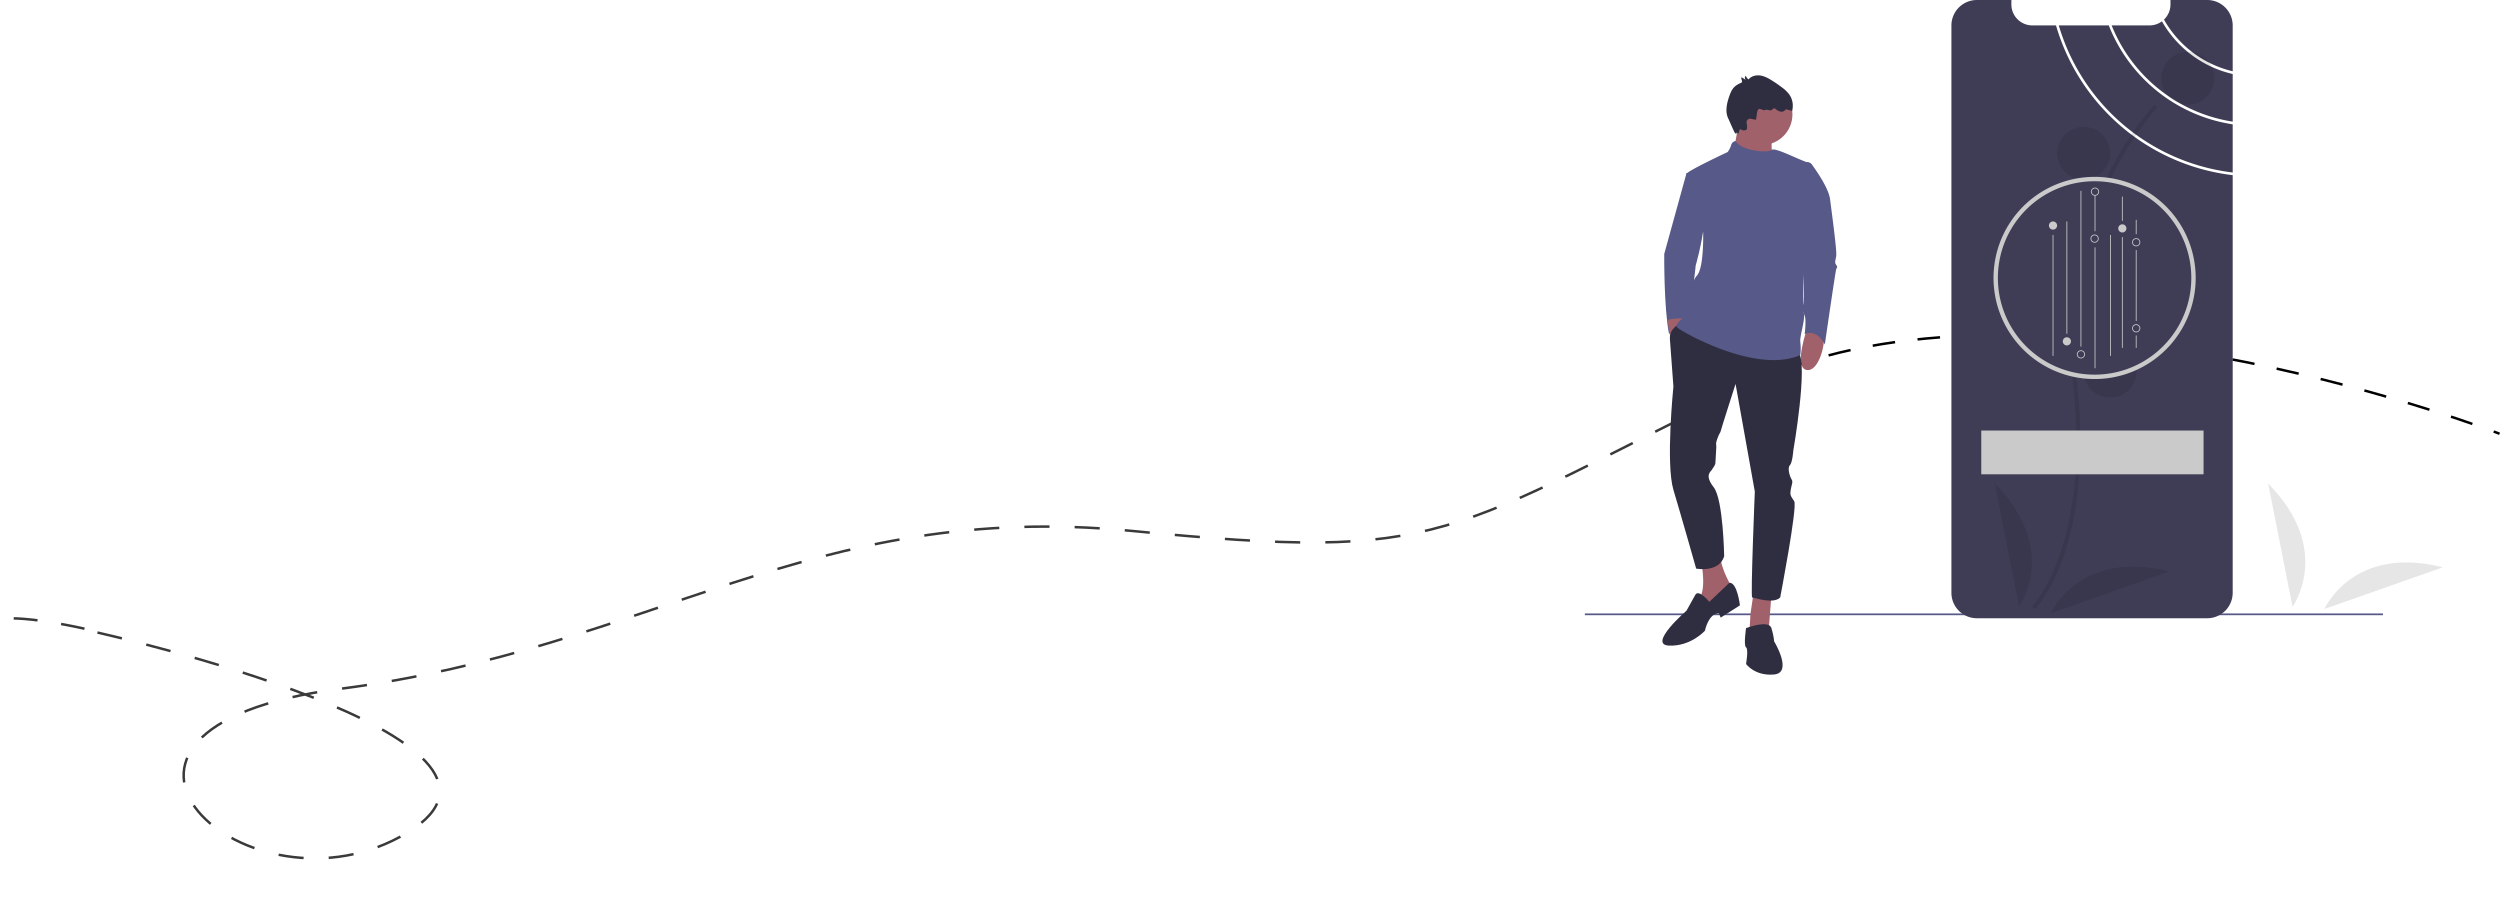 <svg xmlns="http://www.w3.org/2000/svg" width="1989.934" height="726.844" viewBox="0 0 1989.934 726.844">
    <defs>
        <style>
            .cls-1,.cls-2,.cls-3{fill:none;stroke-width:2px}.cls-1,.cls-3{stroke:#000}.cls-1{stroke-dasharray:20;opacity:.77}.cls-2{stroke:#39393a;stroke-dasharray:19}.cls-3{stroke-dasharray:18}.cls-4{fill:#575a89}.cls-5{fill:#a0616a}.cls-6{fill:#2f2e41}.cls-7{fill:#3f3d56}.cls-8{opacity:.1}.cls-9{fill:#cacaca}
        </style>
    </defs>
    <g id="Grupo_989" data-name="Grupo 989" transform="translate(24.482 -293)">
        <g id="Grupo_954" data-name="Grupo 954" transform="translate(-5 -489)">
            <g id="Grupo_953" data-name="Grupo 953" transform="rotate(-11 1708.718 1392.455)">
                <path id="Caminho_446" d="M0 1328.542s188.825-331.52 224.575-189.025-166.893 262.333-125.17 17.333S65.139 754.417 163.45 518.1 239.616 285.659 194.035 0" class="cls-1" data-name="Caminho 446" transform="rotate(83.98 252.207 1210.973)"/>
                <g id="Grupo_848" data-name="Grupo 848" transform="translate(35 947.091)">
                    <path id="Caminho_2578" d="M10372.272 1973.93s-42.74-19.041-64.272-20.43" class="cls-2" data-name="Caminho 2578" transform="translate(-10308 -1953.5)"/>
                </g>
            </g>
            <path id="Caminho_2977" d="M17840.7 982.7c222.6-82.7 568.391 51.542 568.391 51.542" class="cls-3" data-name="Caminho 2977" transform="translate(-16439 93)"/>
        </g>
        <g id="Grupo_950" data-name="Grupo 950" transform="translate(1237 293)">
            <path id="Retângulo_459" d="M0 0h635.297v1.393H0z" class="cls-4" data-name="Retângulo 459" transform="translate(0 488.288)"/>
            <path id="Caminho_2945" d="M222.425 262.257h-4.18l-17.763 64.435s-.348 42.841 3.831 63.739c0 0 6.966-9.056 11.842-9.056s9.4-45.627 9.4-45.627 19.161-65.132-3.13-73.491z" class="cls-4" data-name="Caminho 2945" transform="translate(-137.283 -124.533)"/>
            <path id="Caminho_2946" d="M361.735 439.257s-11.146 31.347-.7 33.437 16.022-24.381 13.235-27.864-12.535-5.573-12.535-5.573z" class="cls-5" data-name="Caminho 2946" transform="translate(-184.642 -178.235)"/>
            <path id="Caminho_2947" d="M204.358 429.5s3.133 33.122 13.487 30.6 4.228-28.866.232-30.847-13.719.247-13.719.247z" class="cls-5" data-name="Caminho 2947" transform="translate(-138.461 -174.951)"/>
            <path id="Caminho_2948" d="M240.114 705.527s4.876 23.684-3.483 29.954 2.786 19.5 2.786 19.5l26.471-27.864s-11.146-17.415-10.449-27.864z" class="cls-5" data-name="Caminho 2948" transform="translate(-147.31 -257.12)"/>
            <path id="Caminho_2949" d="M191.707 674.711l-2.786 18.808-.7 13.235 15.325-1.393 2.09-27.167z" class="cls-5" data-name="Caminho 2949" transform="translate(-57.108 -204.709)"/>
            <path id="Caminho_2950" d="M214.861 434.726s-8.591 3.157-7.894 12.212 2.786 37.616 2.786 37.616-6.269 61.3 0 82.2 18.112 62.694 18.112 62.694 18.112 3.483 22.291-9.752c0 0-.7-45.279-8.359-55.031s-2.09-12.539-1.393-13.932 2.786-3.483 2.786-5.573.7-9.752.7-12.539-.7-2.09.7-6.269 2.786-5.573 2.786-6.269 11.842-37.616 11.842-37.616l15.325 85.682s-3.483 84.288-2.09 84.288 16.718 5.573 22.291 0c0 0 13.932-72.446 11.146-76.626s-3.483-4.876-2.786-9.056 2.09-6.269.7-8.359-3.483-9.056-1.393-11.146 2.786-11.842 2.786-11.842 11.842-68.267 4.18-78.019-94.516-22.663-94.516-22.663z" class="cls-6" data-name="Caminho 2950" transform="translate(-139.241 -176.86)"/>
            <path id="Caminho_2951" d="M235.734 745.646s-8.359-10.449-11.146-5.573-6.966 12.539-6.966 12.539-31.347 27.167-13.932 27.864 28.561-11.842 28.561-11.842S235.038 754.7 243.4 754.7l1.393 3.483 15.325-9.752s-2.158-18.5-8.393-17.955z" class="cls-6" data-name="Caminho 2951" transform="translate(-136.661 -266.588)"/>
            <path id="Caminho_2952" d="M293.58 780.91s18.112-6.966 20.2 0 2.09 10.449 2.09 10.449 15.325 25.078 0 26.471-22.291-8.359-22.291-8.359 2.09-11.842 0-13.235.001-15.326.001-15.326z" class="cls-6" data-name="Caminho 2952" transform="translate(-165.25 -280.954)"/>
            <circle id="Elipse_259" cx="24.381" cy="24.381" r="24.381" class="cls-5" data-name="Elipse 259" transform="translate(116.488 66.672)"/>
            <path id="Caminho_2953" d="M283.861 203.257l-4.876 27.167 34.133 8.359s-8.011-19.853.7-28.561c2.2-2.202-29.957-6.965-29.957-6.965z" class="cls-5" data-name="Caminho 2953" transform="translate(-161.103 -106.632)"/>
            <path id="Caminho_2954" d="M261.537 225.643a4.446 4.446 0 0 0-3.471 3.215 18.55 18.55 0 0 1-2.786 5.573s-32.74 15.325-32.74 17.415 13.235 46.672 13.235 46.672.7 27.864-4.876 34.133-11.145 29.257-9.752 31.349-9.752 6.966-5.573 10.449 62.694 36.92 97.524 21.595a47.7 47.7 0 0 0 0-10.449c-.7-4.18 4.18-18.112 2.786-22.988s0-55.031 0-55.031l7.179-59.39a4.833 4.833 0 0 0-3.391-5.207c-8.029-2.44-26.648-12.431-29.214-10.287-3.323 2.772-24.058.882-28.921-7.049z" class="cls-4" data-name="Caminho 2954" transform="translate(-141.578 -113.424)"/>
            <path id="Caminho_2955" d="M357.344 250.1l.044-.018a4.831 4.831 0 0 1 5.7 1.632c4.317 5.907 13.4 19.183 14.458 27.643 1.393 11.146 5.573 41.1 4.876 45.279s-1.393 4.876 0 6.966.7 1.393 0 3.483-9.056 59.907-9.056 59.907-5.573-12.539-16.022-8.359c0 0 1.393-11.146 0-14.629s-2.786-5.573-1.393-8.359 0-29.954-.7-32.74 0-17.415 0-17.415l-6.269-28.56z" class="cls-4" data-name="Caminho 2955" transform="translate(-182.342 -120.733)"/>
            <path id="Caminho_2956" d="M295.176 185.874l.824-5.741c.192-1.338.975-3.1 2.277-2.734 1.107.309 3.52 1.257 3.924.971 1.513-1.072 3.8.8 5.392-.15.666-.4 1.1-1.253 1.876-1.31a2.136 2.136 0 0 1 1.377.624 9.372 9.372 0 0 0 3.564 1.936 3.834 3.834 0 0 0 3.752-1.023 1.993 1.993 0 0 1 .663-.636 1.489 1.489 0 0 1 .954.044l4.064 1.106a15.616 15.616 0 0 0-2.089-12.857 25.858 25.858 0 0 0-5.919-5.8q-3.775-2.872-7.792-5.4c-2.931-1.851-6.039-3.6-9.466-4.118s-7.264.411-9.42 3.125a6.066 6.066 0 0 1-2.182-2.947 2.233 2.233 0 0 0 .144 3.423l-3.437-2.195c-.966 1.014.922 2.854.1 3.988a2.1 2.1 0 0 1-.925.6 15.756 15.756 0 0 0-5.04 3.172c-1.975 1.981-3.048 4.67-3.969 7.311-2.048 5.876-3.537 12.614-.627 18.114.33.624 4.685 10.915 5.265 11.317 1.961 1.357.685-1.927 2.09 0 1.1 1.511.9-4.271 2.533-3a4.083 4.083 0 0 0 4.444.2c.679-.471.46-3.086.094-5.487a2.829 2.829 0 0 1 3.442-3.183c2.036.484 4.052.894 4.087.65z" class="cls-6" data-name="Caminho 2956" transform="translate(-158.86 -90.671)"/>
            <path id="Caminho_2957" d="M808.088 168.756v-37.923a87.247 87.247 0 0 1-56.326-41.928 16.572 16.572 0 0 1-9.906 3.26h-30.114a124.377 124.377 0 0 0 96.346 76.59z" class="cls-7" data-name="Caminho 2957" transform="translate(-292.403 -71.938)"/>
            <path id="Caminho_2958" d="M826.234 121.27V84.839a20.286 20.286 0 0 0-20.292-20.292h-29.236v3.518a16.66 16.66 0 0 1-5.154 12.071 85.193 85.193 0 0 0 54.682 41.133z" class="cls-7" data-name="Caminho 2958" transform="translate(-310.549 -64.547)"/>
            <path id="Caminho_2959" d="M611.9 84.776h-18.83a16.709 16.709 0 0 1-16.7-16.711v-3.518h-27.437a20.29 20.29 0 0 0-20.292 20.293v451.533a20.257 20.257 0 0 0 20.292 20.278h183.31a19.743 19.743 0 0 0 2.5-.153 20.3 20.3 0 0 0 17.791-20.125v-332.4A166.857 166.857 0 0 1 611.9 84.776z" class="cls-7" data-name="Caminho 2959" transform="translate(-236.85 -64.547)"/>
            <path id="Caminho_2960" d="M691.126 93.587h-39.8a164.735 164.735 0 0 0 138.43 117.076v-38.327a126.55 126.55 0 0 1-98.631-78.749z" class="cls-7" data-name="Caminho 2960" transform="translate(-274.071 -73.358)"/>
            <path id="Caminho_2961" d="M622.935 585.932c.505-.5 12.489-12.638 22.647-41.433 9.319-26.419 18.723-72.489 10.6-141.94-15.4-131.571 63.549-215.421 64.349-216.253l-2.337-2.244c-.2.211-20.5 21.548-38.559 59.006a289.98 289.98 0 0 0-26.671 159.867c15.369 131.346-31.833 180.222-32.312 180.7z" class="cls-8" data-name="Caminho 2961" transform="translate(-264.765 -100.808)"/>
            <circle id="Elipse_260" cx="21.053" cy="21.053" r="21.053" class="cls-8" data-name="Elipse 260" transform="translate(458.95 41.188)"/>
            <circle id="Elipse_261" cx="21.053" cy="21.053" r="21.053" class="cls-8" data-name="Elipse 261" transform="translate(376.01 100.953)"/>
            <circle id="Elipse_262" cx="21.053" cy="21.053" r="21.053" class="cls-8" data-name="Elipse 262" transform="translate(407.769 162.052)"/>
            <circle id="Elipse_263" cx="21.053" cy="21.053" r="21.053" class="cls-8" data-name="Elipse 263" transform="translate(343.907 191.469)"/>
            <circle id="Elipse_264" cx="21.053" cy="21.053" r="21.053" class="cls-8" data-name="Elipse 264" transform="translate(396.996 274.446)"/>
            <path id="Caminho_2962" d="M597.482 714.994s32.744-45.35-19.393-98.088z" class="cls-8" data-name="Caminho 2962" transform="translate(-251.852 -232.134)"/>
            <path id="Caminho_2963" d="M642.357 749.077s22.379-51.263 94.309-33.215z" class="cls-8" data-name="Caminho 2963" transform="translate(-271.351 -260.99)"/>
            <path id="Retângulo_460" d="M0 0h176.936v34.83H0z" class="cls-9" data-name="Retângulo 460" transform="translate(315.559 342.699)"/>
            <path id="Caminho_2964" d="M657.214 266.641a80.465 80.465 0 0 0-15.43 159.435c.145.029.293.057.441.084q3.475.658 7.054 1.007c.148.015.293.031.441.042q3.485.324 7.054.344h.441q3.564 0 7.054-.306c.148-.011.293-.024.441-.04q3.574-.327 7.054-.968c.148-.026.3-.053.441-.082a80.464 80.464 0 0 0-14.989-159.519z" class="cls-9" data-name="Caminho 2964" transform="translate(-251.446 -125.863)"/>
            <path id="Caminho_2965" d="M735.7 348.614a77 77 0 0 1-62.627 75.638c-.146.029-.287.054-.428.079q-3.325.611-6.748.926c-.141.015-.281.027-.422.038q-3.334.291-6.748.293h-.422q-3.41-.016-6.748-.329a15.042 15.042 0 0 1-.422-.04q-3.42-.332-6.748-.964c-.141-.025-.283-.053-.422-.08a76.98 76.98 0 1 1 91.735-75.561z" class="cls-7" data-name="Caminho 2965" transform="translate(-252.957 -127.379)"/>
            <path id="Caminho_2966" d="M675.226 471.283a3.245 3.245 0 1 1 3.245-3.245 3.245 3.245 0 0 1-3.245 3.245zm0-5.842a2.6 2.6 0 1 0 2.6 2.6 2.6 2.6 0 0 0-2.6-2.6z" class="cls-9" data-name="Caminho 2966" transform="translate(-280.339 -185.982)"/>
            <path id="Retângulo_461" d="M0 0h.649v96.229H0z" class="cls-9" data-name="Retângulo 461" transform="translate(405.768 196.895)"/>
            <path id="Retângulo_462" d="M0 0h.649v28.389H0z" class="cls-9" data-name="Retângulo 462" transform="translate(405.768 155.645)"/>
            <path id="Retângulo_463" d="M0 0h.649v96.273H0z" class="cls-9" data-name="Retângulo 463" transform="translate(372.34 186.995)"/>
            <path id="Retângulo_464" d="M0 0h.649v96.273H0z" class="cls-9" data-name="Retângulo 464" transform="translate(418.101 186.995)"/>
            <path id="Retângulo_465" d="M0 0h.649v89.363H0z" class="cls-9" data-name="Retângulo 465" transform="translate(383.375 176.286)"/>
            <path id="Retângulo_466" d="M0 0h.649v123.977H0z" class="cls-9" data-name="Retângulo 466" transform="translate(394.562 151.911)"/>
            <path id="Retângulo_467" d="M0 0h.649v19.291H0z" class="cls-9" data-name="Retângulo 467" transform="translate(427.513 156.488)"/>
            <path id="Retângulo_468" d="M0 0h.649v88.236H0z" class="cls-9" data-name="Retângulo 468" transform="translate(427.513 188.66)"/>
            <path id="Retângulo_469" d="M0 0h.649v11.359H0z" class="cls-9" data-name="Retângulo 469" transform="translate(438.547 174.987)"/>
            <path id="Retângulo_470" d="M0 0h.649v56.425H0z" class="cls-9" data-name="Retângulo 470" transform="translate(438.547 199.086)"/>
            <path id="Retângulo_471" d="M0 0h.649v9.854H0z" class="cls-9" data-name="Retângulo 471" transform="translate(438.547 267.041)"/>
            <path id="Caminho_2967" d="M659.165 456.422a3.245 3.245 0 1 1 3.245-3.245 3.245 3.245 0 0 1-3.245 3.245z" class="cls-9" data-name="Caminho 2967" transform="translate(-275.466 -181.473)"/>
            <path id="Caminho_2968" d="M690.846 339.014a3.245 3.245 0 1 1 3.245-3.245 3.245 3.245 0 0 1-3.245 3.245zm0-5.842a2.6 2.6 0 1 0 2.6 2.6 2.6 2.6 0 0 0-2.6-2.6z" class="cls-9" data-name="Caminho 2968" transform="translate(-285.078 -145.852)"/>
            <path id="Caminho_2969" d="M691.312 285.435a3.245 3.245 0 1 1 3.245-3.245 3.245 3.245 0 0 1-3.245 3.245zm0-5.842a2.6 2.6 0 1 0 2.6 2.6 2.6 2.6 0 0 0-2.6-2.6z" class="cls-9" data-name="Caminho 2969" transform="translate(-285.22 -129.596)"/>
            <path id="Caminho_2970" d="M738.368 441.513a3.245 3.245 0 1 1 3.245-3.245 3.245 3.245 0 0 1-3.245 3.245zm0-5.842a2.6 2.6 0 1 0 2.6 2.6 2.6 2.6 0 0 0-2.6-2.6z" class="cls-9" data-name="Caminho 2970" transform="translate(-299.497 -176.95)"/>
            <path id="Caminho_2971" d="M643.324 324.1a3.245 3.245 0 1 1 3.245-3.245 3.245 3.245 0 0 1-3.245 3.245z" class="cls-9" data-name="Caminho 2971" transform="translate(-270.66 -141.328)"/>
            <path id="Caminho_2972" d="M738.368 343.207a3.245 3.245 0 1 1 3.245-3.245 3.245 3.245 0 0 1-3.245 3.245zm0-5.842a2.6 2.6 0 1 0 2.6 2.6 2.6 2.6 0 0 0-2.6-2.6z" class="cls-9" data-name="Caminho 2972" transform="translate(-299.497 -147.124)"/>
            <path id="Caminho_2973" d="M722.528 327.366a3.245 3.245 0 1 1 3.245-3.245 3.245 3.245 0 0 1-3.245 3.245z" class="cls-9" data-name="Caminho 2973" transform="translate(-294.691 -142.318)"/>
            <path id="Caminho_2974" d="M909.981 715.2s32.744-45.35-19.393-98.088z" class="cls-8" data-name="Caminho 2974" transform="translate(-346.665 -232.197)"/>
            <path id="Caminho_2975" d="M954.855 744.285s22.379-51.263 94.309-33.214z" class="cls-8" data-name="Caminho 2975" transform="translate(-366.164 -259.536)"/>
        </g>
    </g>
</svg>
